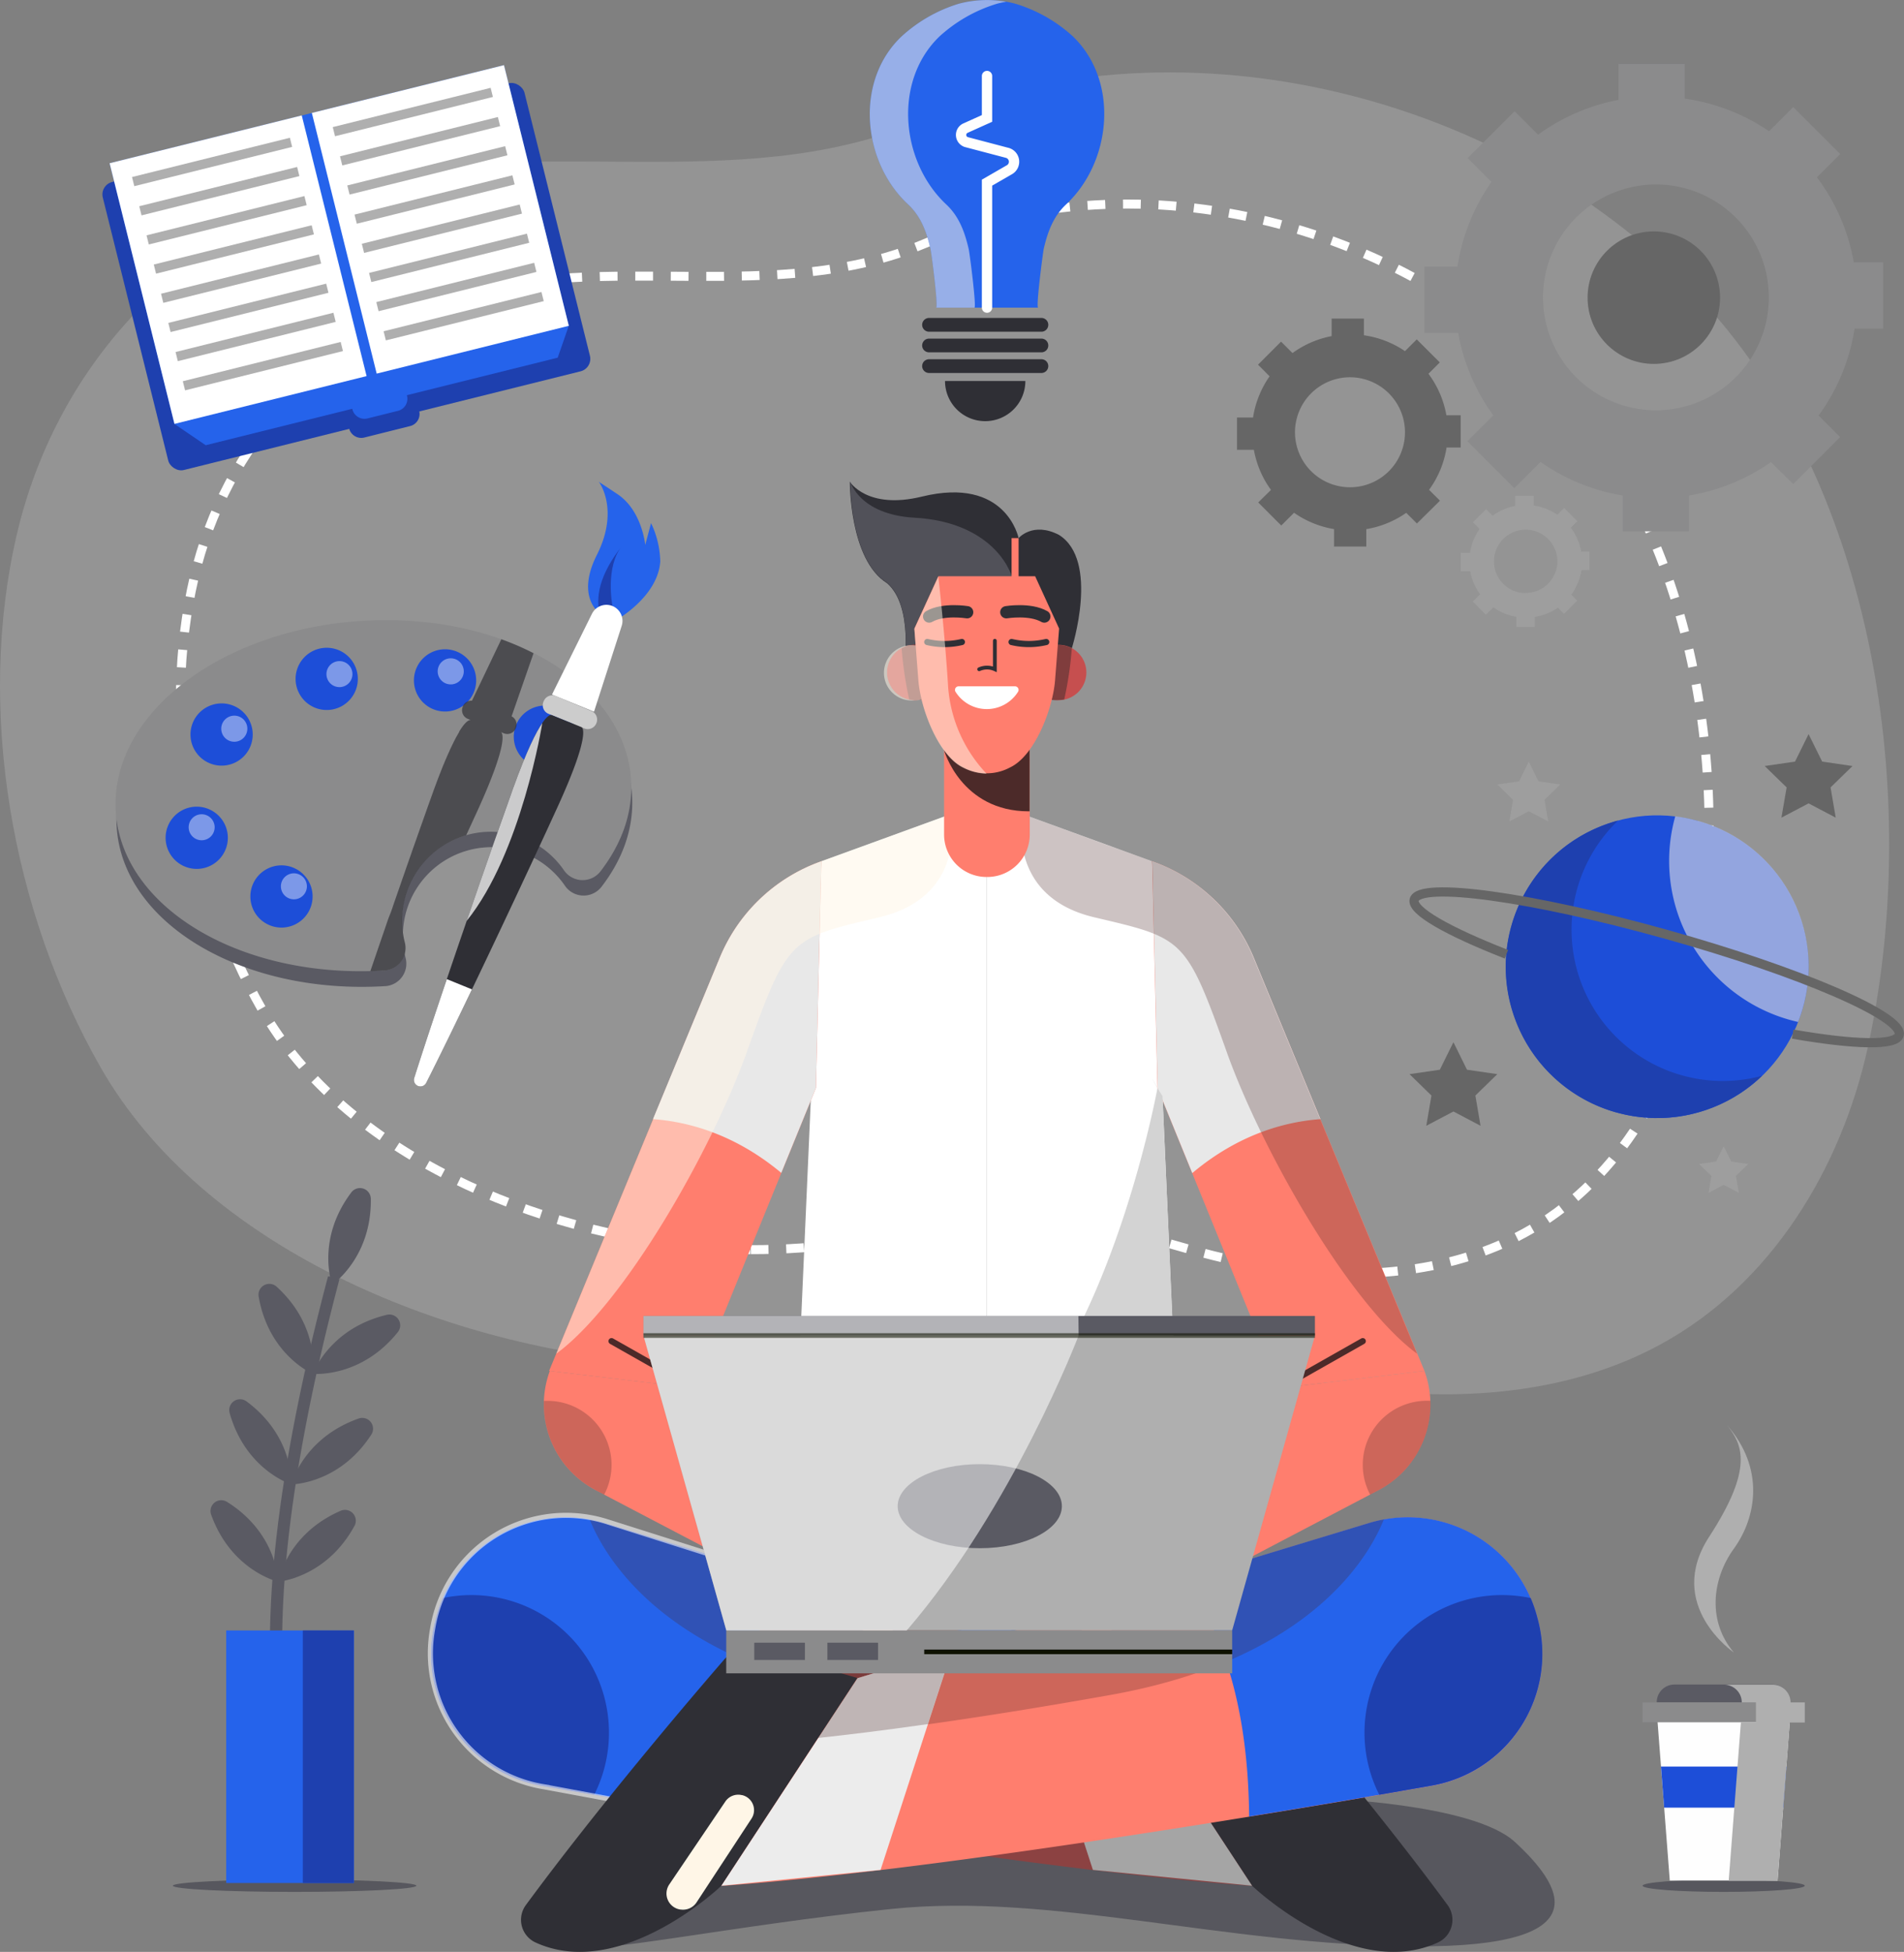 <svg xmlns="http://www.w3.org/2000/svg" viewBox="0 0 413.03 423.42"><rect x="0" y="0" width="413.03" height="423.42" fill="#808080" stroke="none"/><defs><style>.cls-1{isolation:isolate;}.cls-10,.cls-2,.cls-5{fill:#afafaf;}.cls-2{opacity:0.41;}.cls-25,.cls-26,.cls-28,.cls-3,.cls-30,.cls-31,.cls-32,.cls-35,.cls-37,.cls-38,.cls-45{fill:none;stroke-miterlimit:10;}.cls-3,.cls-30{stroke:#fff;}.cls-3{stroke-width:1.95px;stroke-dasharray:3.85 3.85;}.cls-15,.cls-4{fill:#515159;}.cls-4{opacity:0.87;}.cls-10,.cls-14,.cls-21,.cls-4,.cls-41{mix-blend-mode:multiply;}.cls-6{fill:#fefefe;}.cls-7{fill:#8b8b8c;}.cls-8{fill:#5a5a63;}.cls-9{fill:#1d4ed8;}.cls-11,.cls-41{fill:#2f2f35;}.cls-12{fill:#1e40af;}.cls-13{fill:#2563eb;}.cls-14{fill:#895436;}.cls-16,.cls-36,.cls-42,.cls-44{fill:#fff;}.cls-17{fill:#ff7e6e;}.cls-18{fill:#e8e8e8;}.cls-19{fill:#d3d3d3;}.cls-20,.cls-34{fill:#fff6e7;}.cls-20{opacity:0.52;}.cls-20,.cls-36,.cls-44{mix-blend-mode:overlay;}.cls-21,.cls-22{fill:#4c2a29;}.cls-21{opacity:0.28;}.cls-23{fill:#c64f4f;}.cls-24{fill:#803d3d;}.cls-25,.cls-26,.cls-31{stroke:#2f2f35;}.cls-25,.cls-26,.cls-31,.cls-32,.cls-38{stroke-linecap:round;}.cls-25,.cls-32{stroke-width:1.34px;}.cls-26{stroke-width:2.67px;}.cls-27{fill:#8c4242;}.cls-28{stroke:#7b3c38;stroke-width:1.14px;}.cls-29{fill:#a5a5a5;}.cls-30{stroke-width:1.11px;}.cls-30,.cls-37{opacity:0.57;}.cls-31{stroke-width:0.82px;}.cls-32{stroke:#4c2a29;}.cls-33{fill:#ececec;}.cls-35,.cls-37{stroke:#0f1201;}.cls-36{opacity:0.54;}.cls-38{stroke:#fefefe;stroke-width:2.24px;}.cls-39{fill:#666;}.cls-40{fill:#9e9e9e;}.cls-41{opacity:0.68;}.cls-42{opacity:0.42;}.cls-43{fill:#ccc;}.cls-44{opacity:0.75;}.cls-45{stroke:#666;stroke-width:2px;}</style></defs><title>Asset 1</title><g class="cls-1"><g id="Layer_2" data-name="Layer 2"><g id="OBJECTS"><path class="cls-2" d="M152.77,296c-4.07,0-8.14-.18-12.22-.51-44.67-3.67-96.42-25-118.66-63.83-19.45-34-27.08-77.92-18.23-115.78C12,80.27,37.79,51.44,73.92,40.49c40.64-12.31,85.55,2.65,125.54-14.17,58.2-24.47,131.35-5,172.13,41.53,36.17,41.29,44.92,107.86,33.57,159.44-5.74,26.07-20.83,51.18-44.86,64.3-19.11,10.45-42.21,12.51-64.07,9.78-17.58-2.18-33.76-7.92-50.66-12.63C232,285,220.9,286.92,207,289.67,189.18,293.2,171,296.07,152.77,296Z"/><path class="cls-3" d="M162.74,271.08q-4.94,0-9.88-.42c-36.15-3-78-20.22-96-51.65-15.74-27.47-21.92-63-14.75-93.68,6.73-28.8,27.61-52.14,56.85-61,32.88-10,69.22,2.14,101.58-11.47,47.09-19.8,106.28-4.08,139.29,33.61,29.26,33.4,36.34,87.27,27.16,129-4.64,21.1-16.86,41.41-36.3,52-15.46,8.45-34.16,10.12-51.84,7.92-14.23-1.77-27.32-6.41-41-10.23-11-3.06-20-1.47-31.18.76C192.2,268.82,177.52,271.14,162.74,271.08Z"/><ellipse class="cls-4" cx="373.91" cy="409.06" rx="17.59" ry="1.34"/><path class="cls-5" d="M376.14,358.48s-15.06-10.23-5.38-25.11,7.25-20,3.87-24.23c8.22,9.36,6.42,20,1.51,26.78S370.46,351.89,376.14,358.48Z"/><polygon class="cls-6" points="388.43 371.18 359.39 371.18 362.22 407.94 385.6 407.94 388.43 371.18"/><rect class="cls-7" x="356.32" y="369.3" width="35.18" height="4.31"/><path class="cls-8" d="M384.59,365.42H363.23a3.84,3.84,0,0,0-3.84,3.84v0h29v0A3.84,3.84,0,0,0,384.59,365.42Z"/><polygon class="cls-9" points="386.82 392.13 387.5 383.22 360.32 383.22 361 392.13 386.82 392.13"/><path class="cls-10" d="M388.43,369.3v0a3.84,3.84,0,0,0-3.84-3.84H374a3.84,3.84,0,0,1,3.84,3.84v0h3.07v4.31h-3.26L375,408H385.6l2.65-34.34h3.25V369.3Z"/><path class="cls-11" d="M232.5,140.65s6.09-19.09-2.8-24.63c-5.66-2.91-8.74.71-8.74.71s-2.66-13.5-21-9c-11.86,2.89-15.61-3.23-15.61-3.23s-.11,16.92,8.06,22c5.92,5.08,3.65,18.79,3.65,18.79Z"/><path class="cls-4" d="M286.46,390.1s33,1,42.18,9.49c9.68,8.93,19.84,22.89-21.83,22.62s-78.6-11.74-113.55-8.1-63.62,9.91-72,8.52,51.19-29.92,51.19-29.92L283,396.77Z"/><path class="cls-12" d="M255.62,315.93l-41.57-4.18-41.57,4.18S170,335.57,162,346.05l52.07,18.7,52.07-18.7C258.09,335.57,255.62,315.93,255.62,315.93Z"/><path class="cls-13" d="M212.41,364.16l1.64.59,1.64-.59c9.58-22,7.29-46.77,6.72-51.57l-8.36-.84-10.7,1.08C203.14,318.11,202.78,342.26,212.41,364.16Z"/><path class="cls-14" d="M172.24,317.53s43.74,19.29,86,10.91a98.13,98.13,0,0,1-2.61-12.51l-41.57-4.18-33.4,3.36-8.41,2.42Z"/><path class="cls-15" d="M192.43,126.41c5.92,5.08,3.65,18.79,3.65,18.79l7.74-1c8-7.07,16.92-16,15.62-19.4-2.29-5.91-8.88-11.81-21-12.49s-14-7.88-14-7.88S184.26,121.38,192.43,126.41Z"/><path class="cls-16" d="M212.54,174.32l-34.37,12.52-5.69,129.09s12.15,5.69,41.57,5.69V176.32Z"/><path class="cls-16" d="M215.56,174.32l34.37,12.52,5.69,129.09s-12.15,5.69-41.57,5.69V176.32Z"/><path class="cls-17" d="M178.17,186.84l-.16.06a37.24,37.24,0,0,0-22,21.19l-36.89,89.29,31.37,3.74L177,236Z"/><path class="cls-17" d="M249.93,186.84l.16.06a37.27,37.27,0,0,1,22,21.19L309,297.38l-31.37,3.74L251.09,236Z"/><path class="cls-18" d="M286.44,242.77l-14.32-34.68a37.27,37.27,0,0,0-22-21.19l-.16-.06,1.16,49.2,7.52,18.43C268.65,246.06,278.73,243.33,286.44,242.77Z"/><path class="cls-18" d="M141.65,242.77,156,208.09a37.24,37.24,0,0,1,22-21.19l.16-.06L177,236l-7.52,18.43C159.45,246.06,149.37,243.33,141.65,242.77Z"/><path class="cls-19" d="M252.17,237.74a38.93,38.93,0,0,1-2.24-3.75l1.16,2s-13.08,72.57-48,85.29h0c3.36.18,7,.29,11,.29,29.42,0,41.57-5.69,41.57-5.69Z"/><path class="cls-20" d="M162,228.23c8.86-24.87,9.36-24.68,28.72-29.24s15.56-22.38,15.56-22.38l-18.06,6.58-2.79,1-7.24,2.63-.16.06a37.24,37.24,0,0,0-22,21.19l-35.36,85.59C135.55,282.69,154.43,249.41,162,228.23Z"/><path class="cls-21" d="M266.12,228.23c-8.87-24.87-9.36-24.68-28.72-29.24s-15.56-22.38-15.56-22.38l18,6.58,2.8,1,7.24,2.63.16.06a37.27,37.27,0,0,1,22,21.19l35.36,85.59C292.55,282.69,273.67,249.41,266.12,228.23Z"/><path class="cls-17" d="M214.14,190.24H214a9.2,9.2,0,0,1-9.2-9.2v-22h18.58v22A9.2,9.2,0,0,1,214.14,190.24Z"/><path class="cls-22" d="M223.19,176h.15V159.08h-8.67l-9.91,3.58S208.44,176,223.19,176Z"/><path class="cls-23" d="M235.66,145.88a6,6,0,1,1-6-6A6,6,0,0,1,235.66,145.88Z"/><path class="cls-24" d="M230.86,151.73a76.51,76.51,0,0,0,1.64-11.08,5.89,5.89,0,0,0-2.8-.73,6,6,0,1,0,0,11.93A5.57,5.57,0,0,0,230.86,151.73Z"/><path class="cls-23" d="M192.43,145.88a6,6,0,1,0,6-6A6,6,0,0,0,192.43,145.88Z"/><path class="cls-24" d="M197.24,151.73a78,78,0,0,1-1.65-11.08,6,6,0,1,1,2.81,11.2A5.5,5.5,0,0,1,197.24,151.73Z"/><path class="cls-17" d="M224.55,125h-21l-5.2,11.35.87,11.24c.47,6,4.35,16.36,9.8,18.9a10.67,10.67,0,0,0,10.06,0c5.45-2.54,9.33-12.9,9.79-18.9l.88-11.24Z"/><path class="cls-25" d="M219.44,139.27a16.23,16.23,0,0,0,7.51,0"/><path class="cls-26" d="M218.3,132.81s5.14-.85,8.24.93"/><path class="cls-25" d="M208.66,139.27a16.23,16.23,0,0,1-7.51,0"/><path class="cls-26" d="M209.8,132.81s-5.15-.85-8.24.93"/><path class="cls-20" d="M205.68,149.07c-.69-11.36-2.13-24-2.13-24l-5.2,11.35.28,3.57-.23,0a6,6,0,1,0,0,11.93,6.17,6.17,0,0,0,1.5-.21c1.41,5.8,4.75,12.84,9.12,14.87a12,12,0,0,0,5,1.26A30.63,30.63,0,0,1,205.68,149.07Z"/><path class="cls-27" d="M249.93,366.42l-118.77-36a29,29,0,0,0-36.53,20.44l-.15.6a29,29,0,0,0,23.08,35.95c43.91,7.67,123.51,20.73,165.4,22.32l17.65,11.77a6.9,6.9,0,0,0,8.55-.7l.09-.09a6.9,6.9,0,0,0,.32-9.75L306.81,408a25.57,25.57,0,0,0-14.58-17.08c-12.12-5.13-13.26-17.66-16.11-24.49S255.05,356.17,249.93,366.42Z"/><path class="cls-13" d="M94.63,350.83a29,29,0,0,1,36.53-20.44l40.27,12.22c-6.06,7.57-14.07,22.93-14.31,51.44-14.7-2.39-28.31-4.71-39.56-6.67a29,29,0,0,1-23.08-35.95Z"/><path class="cls-12" d="M132.1,375.88a29.71,29.71,0,0,1-3.21,13.46l-11.33-2a29,29,0,0,1-23.08-35.95l.15-.6a30.9,30.9,0,0,1,1.42-4.13,30.38,30.38,0,0,1,6.22-.65A29.83,29.83,0,0,1,132.1,375.88Z"/><path class="cls-28" d="M255.62,382.94s-1.71,9.95-18.22,6.4"/><path class="cls-21" d="M266.12,378.38s-25.31-1.14-78.84-10.69c-43.37-7.73-56.09-29.93-59.36-38.08a29.31,29.31,0,0,1,3.24.78l118.77,36c5.12-10.25,23.34-6.83,26.19,0s4,19.36,16.11,24.49A25.57,25.57,0,0,1,306.81,408s-12.46-8-20.35-9.68S266.12,378.38,266.12,378.38Z"/><path class="cls-11" d="M271.6,409.06s21.81,20.87,40.4,12.28a5.42,5.42,0,0,0,2-8.12c-15.66-21.27-35.41-44.44-42.93-53.15a7.39,7.39,0,0,0-7.64-2.26L242.05,364Z"/><polygon class="cls-29" points="242.05 364.03 221.54 357.81 237.08 405.63 271.6 409.06 242.05 364.03"/><path class="cls-17" d="M178.17,366.42l118.77-36a29,29,0,0,1,36.52,20.44l.16.6a29,29,0,0,1-23.08,35.95c-43.92,7.67-123.51,20.73-165.4,22.32l-17.66,11.77a6.89,6.89,0,0,1-8.54-.7l-.09-.09a6.9,6.9,0,0,1-.32-9.75l2.76-2.94a25.58,25.58,0,0,1,14.57-17.08c12.13-5.13,13.27-17.66,16.12-24.49S173.05,356.17,178.17,366.42Z"/><path class="cls-13" d="M333.46,350.83a29,29,0,0,0-36.52-20.44l-40.28,12.22c6.07,7.57,14.07,22.93,14.31,51.44,14.71-2.39,28.31-4.71,39.57-6.67a29,29,0,0,0,23.08-35.95Z"/><path class="cls-12" d="M296,375.88a29.71,29.71,0,0,0,3.21,13.46l11.33-2a29,29,0,0,0,23.08-35.95l-.16-.6a29.52,29.52,0,0,0-1.41-4.13,30.38,30.38,0,0,0-6.22-.65A29.82,29.82,0,0,0,296,375.88Z"/><path class="cls-21" d="M162,378.38s25.3-1.14,78.83-10.69c43.37-7.73,56.1-29.93,59.36-38.08a29.15,29.15,0,0,0-3.23.78l-118.77,36c-5.12-10.25-23.35-6.83-26.19,0s-4,19.36-16.12,24.49A25.58,25.58,0,0,0,121.29,408s12.46-8,20.34-9.68S162,378.38,162,378.38Z"/><path class="cls-30" d="M135.86,390.91l-17.8-3.3a29.32,29.32,0,0,1-24.28-33.89l.11-.63a29.32,29.32,0,0,1,37.76-23l33.61,10.65"/><path class="cls-16" d="M207.94,148.88a.78.78,0,0,0-.62,1.25,8,8,0,0,0,13.48,0,.78.78,0,0,0-.63-1.25Z"/><path class="cls-31" d="M215.81,139v6.18a4.12,4.12,0,0,0-3.4,0"/><rect class="cls-17" x="219.44" y="116.73" width="1.52" height="9.67"/><path class="cls-17" d="M309,297.38l.06.18a21,21,0,0,1-10,25.69L235.66,356.5l-.31-.81a31.19,31.19,0,0,1,13.73-38.41l28.56-16.16Z"/><path class="cls-21" d="M295.62,317.75a13.76,13.76,0,0,0,1.61,6.48l1.86-1a21,21,0,0,0,11.2-19.37c-.26,0-.51,0-.77,0A13.9,13.9,0,0,0,295.62,317.75Z"/><line class="cls-32" x1="277.64" y1="301.12" x2="295.62" y2="290.93"/><path class="cls-17" d="M119.27,297.38l-.06.18a21,21,0,0,0,10,25.69l63.42,33.25.31-.81a31.18,31.18,0,0,0-13.73-38.41l-28.56-16.16Z"/><path class="cls-21" d="M132.66,317.75a13.87,13.87,0,0,1-1.6,6.48l-1.86-1A21,21,0,0,1,118,303.88c.26,0,.51,0,.77,0A13.9,13.9,0,0,1,132.66,317.75Z"/><line class="cls-32" x1="150.64" y1="301.12" x2="132.66" y2="290.93"/><path class="cls-32" d="M185.58,352.81s3.2-17.57-7.22-23.2"/><path class="cls-32" d="M242.52,352.81s-3.2-17.57,7.22-23.2"/><path class="cls-11" d="M156.5,409.06s-21.81,20.87-40.4,12.28a5.41,5.41,0,0,1-2-8.12c15.66-21.27,35.4-44.44,42.93-53.15a7.39,7.39,0,0,1,7.64-2.26L186,364Z"/><polygon class="cls-33" points="186.04 364.03 206.56 357.81 191.02 405.63 156.5 409.06 186.04 364.03"/><path class="cls-21" d="M177.51,377c6.09-.65,14-1.6,23.77-3l5.28-16.25L186,364Z"/><path class="cls-34" d="M163,394.54l-11.9,18.14a3.52,3.52,0,0,1-3.41,1.55h-.08a3.51,3.51,0,0,1-2.43-5.44l12.17-18a3.37,3.37,0,0,1,3.54-1.39l.07,0A3.35,3.35,0,0,1,163,394.54Z"/><polygon class="cls-5" points="212.41 289.71 139.58 289.71 157.54 353.67 212.41 353.67 267.29 353.67 285.25 289.71 212.41 289.71"/><rect class="cls-7" x="157.54" y="353.67" width="109.75" height="9.32"/><ellipse class="cls-8" cx="212.54" cy="326.73" rx="17.81" ry="9.12"/><rect class="cls-8" x="139.58" y="285.46" width="145.66" height="4.24"/><rect class="cls-8" x="163.62" y="356.34" width="10.99" height="3.75"/><rect class="cls-8" x="179.48" y="356.34" width="10.99" height="3.75"/><line class="cls-35" x1="267.29" y1="358.33" x2="200.49" y2="358.33"/><path class="cls-36" d="M139.58,289.71l18,64h39.09c23.21-26.91,37.31-64,37.31-64l-.05-4.25H139.58Z"/><line class="cls-37" x1="139.58" y1="289.71" x2="285.25" y2="289.71"/><ellipse class="cls-4" cx="63.91" cy="409.06" rx="26.41" ry="1.34"/><path class="cls-8" d="M67.77,395.91,69.51,394l-.87,1,.87-.94c-.21-.2-21.05-21.33,4.12-116.56l-2.47-.65C45.45,374,66.85,395.06,67.77,395.91Z"/><path class="cls-8" d="M60,279.11c9.54,8.67,7.86,18.91,7.86,18.91S58.32,294,56.11,281.26A2.35,2.35,0,0,1,60,279.11Z"/><path class="cls-8" d="M83.87,285.23c-12.53,3-16,12.79-16,12.79s10.34,1,18.39-9A2.35,2.35,0,0,0,83.87,285.23Z"/><path class="cls-8" d="M53.48,304c10.35,7.67,9.72,18,9.72,18s-9.91-3.09-13.39-15.5A2.35,2.35,0,0,1,53.48,304Z"/><path class="cls-8" d="M77.83,307.7C65.67,312,63.2,322,63.2,322s10.38,0,17.38-10.84A2.35,2.35,0,0,0,77.83,307.7Z"/><path class="cls-8" d="M49.33,325.85c10.9,6.88,11,17.26,11,17.26s-10.11-2.35-14.5-14.47A2.34,2.34,0,0,1,49.33,325.85Z"/><path class="cls-8" d="M73.89,327.73c-11.81,5.14-13.52,15.38-13.52,15.38S70.72,342.32,76.9,331A2.35,2.35,0,0,0,73.89,327.73Z"/><path class="cls-8" d="M80.44,260c.21,12.88-8.4,18.68-8.4,18.68s-3.57-9.75,4.16-20A2.35,2.35,0,0,1,80.44,260Z"/><rect class="cls-13" x="49.07" y="353.69" width="27.69" height="54.78"/><rect class="cls-12" x="65.69" y="353.69" width="11.06" height="54.78"/><path class="cls-12" d="M88.91,92.44,79,94.92a2.72,2.72,0,0,1-3.27-2l-1-3.86,15.2-3.78,1,3.86A2.7,2.7,0,0,1,88.91,92.44Z"/><rect class="cls-12" x="28" y="27.82" width="94.26" height="64.39" rx="2.79" transform="translate(-12.26 19.91) rotate(-13.97)"/><polygon class="cls-13" points="123.38 70.69 120.98 77.59 44.62 96.58 37.84 91.97 23.78 35.42 109.32 14.14 123.38 70.69"/><rect class="cls-16" x="30.17" y="29.37" width="42.95" height="58.27" transform="translate(-12.59 14.19) rotate(-13.97)"/><rect class="cls-5" x="28.36" y="34.12" width="35.29" height="2.04" transform="translate(-7.12 12.14) rotate(-13.97)"/><rect class="cls-5" x="29.93" y="40.45" width="35.29" height="2.04" transform="translate(-8.6 12.71) rotate(-13.97)"/><rect class="cls-5" x="31.51" y="46.77" width="35.29" height="2.04" transform="translate(-10.08 13.27) rotate(-13.97)"/><rect class="cls-5" x="33.08" y="53.1" width="35.29" height="2.04" transform="translate(-11.56 13.84) rotate(-13.97)"/><rect class="cls-5" x="34.65" y="59.43" width="35.29" height="2.04" transform="translate(-13.04 14.41) rotate(-13.97)"/><rect class="cls-5" x="36.23" y="65.76" width="35.29" height="2.04" transform="translate(-14.52 14.98) rotate(-13.97)"/><rect class="cls-5" x="37.8" y="72.08" width="35.29" height="2.04" transform="translate(-16 15.54) rotate(-13.97)"/><rect class="cls-5" x="39.37" y="78.41" width="35.29" height="2.04" transform="translate(-17.48 16.11) rotate(-13.97)"/><rect class="cls-16" x="74.04" y="18.46" width="42.95" height="58.27" transform="translate(-8.66 24.46) rotate(-13.97)"/><rect class="cls-5" x="71.91" y="23.29" width="35.29" height="2.04" transform="translate(-3.22 22.33) rotate(-13.97)"/><rect class="cls-5" x="73.48" y="29.62" width="35.29" height="2.04" transform="translate(-4.7 22.9) rotate(-13.97)"/><rect class="cls-5" x="75.06" y="35.94" width="35.29" height="2.04" transform="translate(-6.18 23.47) rotate(-13.97)"/><rect class="cls-5" x="76.63" y="42.27" width="35.29" height="2.04" transform="translate(-7.66 24.03) rotate(-13.97)"/><rect class="cls-5" x="78.21" y="48.6" width="35.29" height="2.04" transform="translate(-9.14 24.6) rotate(-13.97)"/><rect class="cls-5" x="79.78" y="54.92" width="35.29" height="2.04" transform="translate(-10.62 25.17) rotate(-13.97)"/><rect class="cls-5" x="81.35" y="61.25" width="35.29" height="2.04" transform="translate(-12.1 25.73) rotate(-13.97)"/><rect class="cls-5" x="82.93" y="67.58" width="35.29" height="2.04" transform="translate(-13.58 26.3) rotate(-13.97)"/><path class="cls-13" d="M86.3,89.13l-6.59,1.64a2.7,2.7,0,0,1-3.27-2l-.6-2.42,11.83-3,.6,2.43A2.69,2.69,0,0,1,86.3,89.13Z"/><path class="cls-13" d="M232.66,7.82A32.43,32.43,0,0,0,220.47.87l-.2-.06A23.79,23.79,0,0,0,208,.81l-.2.06a32.43,32.43,0,0,0-12.19,7C185.39,17.5,187,35.07,197,44.34c2.78,2.6,4,5.95,4.85,9.65.26,1.12,1.73,12.74,1.22,12.74H225.2c-.52,0,1-11.62,1.21-12.74.86-3.7,2.08-7.05,4.86-9.65C241.18,35.07,242.84,17.5,232.66,7.82Z"/><path class="cls-20" d="M210.13,54c-.86-3.7-2.08-7.05-4.86-9.65-9.91-9.27-11.57-26.84-1.39-36.52A32.47,32.47,0,0,1,216.08.87l.19-.06c.66-.18,1.33-.31,2-.43A23.78,23.78,0,0,0,208,.81l-.2.06a32.43,32.43,0,0,0-12.19,7C185.39,17.5,187,35.07,197,44.34c2.78,2.6,4,5.95,4.85,9.65.26,1.12,1.73,12.74,1.22,12.74h8.31C211.86,66.73,210.38,55.11,210.13,54Z"/><path class="cls-38" d="M214.11,66.73V39.62l4.77-2.75a2,2,0,0,0-.49-3.74l-8.69-2.29a1.62,1.62,0,0,1-.25-3.05l4.66-2.1v-9.2"/><path class="cls-11" d="M227.4,70.46a1.49,1.49,0,0,1-1.49,1.5H201.54a1.5,1.5,0,0,1-1.5-1.5h0a1.5,1.5,0,0,1,1.5-1.49h24.37a1.49,1.49,0,0,1,1.49,1.49Z"/><path class="cls-11" d="M227.4,74.94a1.48,1.48,0,0,1-1.49,1.49H201.54a1.49,1.49,0,0,1-1.5-1.49h0a1.5,1.5,0,0,1,1.5-1.49h24.37a1.49,1.49,0,0,1,1.49,1.49Z"/><path class="cls-11" d="M227.4,79.42a1.49,1.49,0,0,1-1.49,1.49H201.54a1.5,1.5,0,0,1-1.5-1.49h0a1.49,1.49,0,0,1,1.5-1.49h24.37a1.48,1.48,0,0,1,1.49,1.49Z"/><path class="cls-11" d="M213.72,91.36a8.71,8.71,0,0,0,8.71-8.71H205A8.71,8.71,0,0,0,213.72,91.36Z"/><path class="cls-39" d="M316.86,97.08v-7h-3.1a21.16,21.16,0,0,0-3.89-9l2.46-2.46-5-5-2.55,2.55a21.1,21.1,0,0,0-8.91-3.44V69.11h-7v3.8a21.11,21.11,0,0,0-8.49,3.68l-2.48-2.48-5,5,2.51,2.52a21.2,21.2,0,0,0-3.59,8.94h-3.48v7H272a21,21,0,0,0,3.71,8.7L272.94,109l5,5,2.77-2.77a21.29,21.29,0,0,0,8.68,3.55v3.78h7v-3.78a21.18,21.18,0,0,0,8.66-3.53l2.32,2.31,5-4.95L310,106.26a21,21,0,0,0,3.8-9.18Zm-24,8.62a11.93,11.93,0,1,1,11.92-11.92A11.92,11.92,0,0,1,292.86,105.7Z"/><path class="cls-40" d="M344.8,123.66v-4H343a12.21,12.21,0,0,0-2.25-5.18l1.42-1.42-2.86-2.86-1.47,1.47a12.08,12.08,0,0,0-5.14-2v-2.11h-4v2.19a12.12,12.12,0,0,0-4.9,2.12l-1.43-1.43-2.86,2.86,1.45,1.45a12.29,12.29,0,0,0-2.08,5.16h-2v4h2.05a12.14,12.14,0,0,0,2.14,5l-1.58,1.58,2.86,2.86,1.6-1.6a12.21,12.21,0,0,0,5,2.05V136h4v-2.18a12.2,12.2,0,0,0,5-2l1.33,1.34,2.86-2.86L340.86,129a12.23,12.23,0,0,0,2.19-5.3Zm-13.84,5a6.88,6.88,0,1,1,6.88-6.87A6.88,6.88,0,0,1,331,128.63Z"/><path class="cls-7" d="M408.5,71.3V56.91h-6.36a43.16,43.16,0,0,0-8-18.45l5.05-5.05L389,23.23l-5.23,5.24a43.39,43.39,0,0,0-18.3-7.08V13.87H351.1v7.8a43.36,43.36,0,0,0-17.45,7.55l-5.09-5.09L318.38,34.3l5.16,5.16a43.33,43.33,0,0,0-7.38,18.37H309v14.4h7.31a43.44,43.44,0,0,0,7.62,17.87l-5.62,5.62L328.5,105.9l5.69-5.69A43.29,43.29,0,0,0,352,107.49v7.77h14.39v-7.77a43.36,43.36,0,0,0,17.78-7.24L389,105l10.18-10.18-4.68-4.68a43.21,43.21,0,0,0,7.81-18.85ZM359.22,89a24.49,24.49,0,1,1,24.49-24.49A24.49,24.49,0,0,1,359.22,89Z"/><circle class="cls-39" cx="358.76" cy="64.57" r="14.37"/><path class="cls-8" d="M78.91,138.06C48,139.93,24,158.43,25.31,179.38s27.33,36.41,58.2,34.54h.07A4.89,4.89,0,0,0,88,207.85a19.26,19.26,0,0,1,16.92-24,19.24,19.24,0,0,1,17.61,8.26,4.91,4.91,0,0,0,7.91.31c4.64-6,7.1-12.78,6.67-19.86C135.83,151.65,109.78,136.19,78.91,138.06Z"/><path class="cls-7" d="M78.7,134.67C47.83,136.54,23.83,155,25.11,176S52.43,212.4,83.3,210.53h.07a4.89,4.89,0,0,0,4.41-6.08,19.27,19.27,0,0,1,34.54-15.69,4.9,4.9,0,0,0,7.9.31c4.64-6,7.11-12.78,6.68-19.86C135.63,148.26,109.57,132.8,78.7,134.67Z"/><path class="cls-9" d="M67.8,194.06a6.75,6.75,0,1,1-7.15-6.33A6.75,6.75,0,0,1,67.8,194.06Z"/><path class="cls-9" d="M49.41,181.28A6.75,6.75,0,1,1,42.26,175,6.76,6.76,0,0,1,49.41,181.28Z"/><path class="cls-9" d="M54.81,158.93a6.75,6.75,0,1,1-7.14-6.33A6.74,6.74,0,0,1,54.81,158.93Z"/><path class="cls-9" d="M77.61,146.86a6.75,6.75,0,1,1-7.15-6.33A6.75,6.75,0,0,1,77.61,146.86Z"/><path class="cls-9" d="M103.28,147.19a6.75,6.75,0,1,1-7.15-6.33A6.75,6.75,0,0,1,103.28,147.19Z"/><path class="cls-9" d="M124.94,159.4a6.75,6.75,0,1,1-7.14-6.33A6.73,6.73,0,0,1,124.94,159.4Z"/><path class="cls-41" d="M108.75,138.67,102.39,152a2,2,0,0,0-2,1.25l0,.05a2,2,0,0,0,1.12,2.65l.59.24c-.11,0-.72-.11-2,1.75h0l-.24.36,0,0-.24.38,0,.08-.23.39-.07.13-.23.4a1.62,1.62,0,0,1-.1.18c-.07.13-.15.27-.22.42l-.12.22c-.07.15-.15.29-.22.44l-.14.28c-.07.15-.15.3-.22.46s-.11.22-.16.33l-.23.48c-.06.13-.12.26-.17.39s-.15.33-.23.5l-.2.45c-.08.17-.15.34-.22.51s-.15.35-.23.53-.15.35-.22.53-.16.4-.25.59-.14.36-.22.55l-.27.68c-.07.19-.14.37-.22.56s-.2.53-.31.8-.13.34-.2.52-.25.66-.37,1c-.06.15-.11.28-.16.43-.19.49-.37,1-.56,1.53-.51,1.42-1.11,3.09-1.76,4.94-.08.21-.15.42-.23.64l-.3.86-.26.72-.41,1.17c-.06.17-.12.34-.19.52-.13.39-.27.79-.41,1.19-.07.2-.14.4-.22.6-.13.38-.26.76-.4,1.14s-.16.47-.25.71c-.15.45-.31.9-.47,1.35l-.18.51c-.16.46-.32.93-.49,1.4l-.21.6c-.15.44-.3.89-.46,1.33l-.24.68c-.16.47-.33.95-.49,1.43-.07.21-.15.41-.22.62-.16.47-.33.94-.49,1.42-.08.24-.17.48-.25.71l-.45,1.29c-.1.31-.21.61-.31.92l-.39,1.12L84.34,199l-.42,1.19-.21.63h0c-1.12,3.26-2.25,6.56-3.37,9.84,1,0,2-.07,3-.13h.07a4.89,4.89,0,0,0,4.41-6.08,19.29,19.29,0,0,1,13.31-23.26l2.38-5.17c7.16-15.69,5.38-17.09,5.15-17.2l.6.24a2,2,0,0,0,2.65-1.12l0,0a2,2,0,0,0-.93-2.55l4.76-13.69A59.16,59.16,0,0,0,108.75,138.67Zm-6.63,17.5h0l.17.07Z"/><path class="cls-42" d="M53.65,157.9a2.83,2.83,0,1,1-3-2.65A2.82,2.82,0,0,1,53.65,157.9Z"/><path class="cls-42" d="M76.45,146.07a2.82,2.82,0,1,1-3-2.65A2.81,2.81,0,0,1,76.45,146.07Z"/><path class="cls-42" d="M100.6,145.46a2.83,2.83,0,1,1-3-2.65A2.82,2.82,0,0,1,100.6,145.46Z"/><path class="cls-42" d="M46.56,179.29a2.82,2.82,0,1,1-3-2.65A2.83,2.83,0,0,1,46.56,179.29Z"/><path class="cls-42" d="M66.57,192.1a2.82,2.82,0,1,1-3-2.65A2.83,2.83,0,0,1,66.57,192.1Z"/><path class="cls-13" d="M133.43,134.65s9.21-5,9.8-12.81a20.24,20.24,0,0,0-2-8.37l-1.26,4.74s-.69-7.45-6-11-4-2.59-4-2.59,4.46,5.93-.49,15.75,1.29,13.22,1.29,13.22Z"/><path class="cls-12" d="M132.86,131.46s-1.67-8.54,2.14-13.13c-4.95,6.28-6,11.32-4.73,15.39Z"/><path class="cls-16" d="M128.41,133.15a3.5,3.5,0,0,1,4.45-1.69l0,0h0a3.49,3.49,0,0,1,2,4.31l-6,18.61-4.56-1.86-4.56-1.85Z"/><path class="cls-43" d="M119,154.85l7.72,3.15a2,2,0,0,0,2.65-1.12v0a2,2,0,0,0-1.11-2.65L120.59,151a2,2,0,0,0-2.65,1.12l0,0A2,2,0,0,0,119,154.85Z"/><path class="cls-11" d="M119.66,155.11l3.24,1.31,3.24,1.32s2.45.58-5.14,17.21c-5.64,12.36-20.16,43.35-28.52,59.91a1.41,1.41,0,0,1-2.61-1.06c5.59-17.69,16.85-50,21.44-62.79C117.49,153.81,119.66,155.11,119.66,155.11Z"/><path class="cls-16" d="M102.38,214.62c-3.61,7.54-7.1,14.7-9.9,20.24a1.41,1.41,0,0,1-2.61-1.06c1.87-5.92,4.38-13.48,7.06-21.4Z"/><path class="cls-44" d="M101.24,199.76h0c11.9-14.73,16.38-42.79,16.4-42.91-1.32,1.92-3.36,5.91-6.33,14.16C109.07,177.25,105.23,188.17,101.24,199.76Z"/><polygon class="cls-40" points="331.63 165.22 333.74 169.49 338.46 170.17 335.05 173.5 335.85 178.19 331.63 175.98 327.42 178.19 328.22 173.5 324.81 170.17 329.53 169.49 331.63 165.22"/><polygon class="cls-39" points="392.33 159.25 395.28 165.21 401.86 166.17 397.1 170.81 398.22 177.37 392.33 174.27 386.44 177.37 387.57 170.81 382.81 166.17 389.39 165.21 392.33 159.25"/><polygon class="cls-40" points="373.91 248.64 375.55 251.97 379.23 252.5 376.57 255.09 377.2 258.75 373.91 257.03 370.62 258.75 371.25 255.09 368.59 252.5 372.27 251.97 373.91 248.64"/><polygon class="cls-39" points="315.29 226.08 318.23 232.05 324.81 233.01 320.05 237.65 321.17 244.21 315.29 241.11 309.4 244.21 310.52 237.65 305.76 233.01 312.34 232.05 315.29 226.08"/><circle class="cls-9" cx="359.5" cy="209.7" r="32.83" transform="translate(-52.22 148.87) rotate(-21.85)"/><path class="cls-12" d="M350.67,241.32a32.79,32.79,0,0,0,31.57-7.95A32.82,32.82,0,0,1,351,178a32.82,32.82,0,0,0-.36,63.33Z"/><path class="cls-20" d="M368.32,178.08a34.4,34.4,0,0,0-4.91-1,35.81,35.81,0,0,0,26.64,44.61,32.79,32.79,0,0,0-21.73-43.63Z"/><path class="cls-45" d="M326.78,207c-12.74-5-20.66-9.45-20-11.83,1.1-4,25.55-.62,54.6,7.49s51.71,17.89,50.6,21.86c-.66,2.38-9.71,2.13-23.1-.2"/></g></g></g></svg>